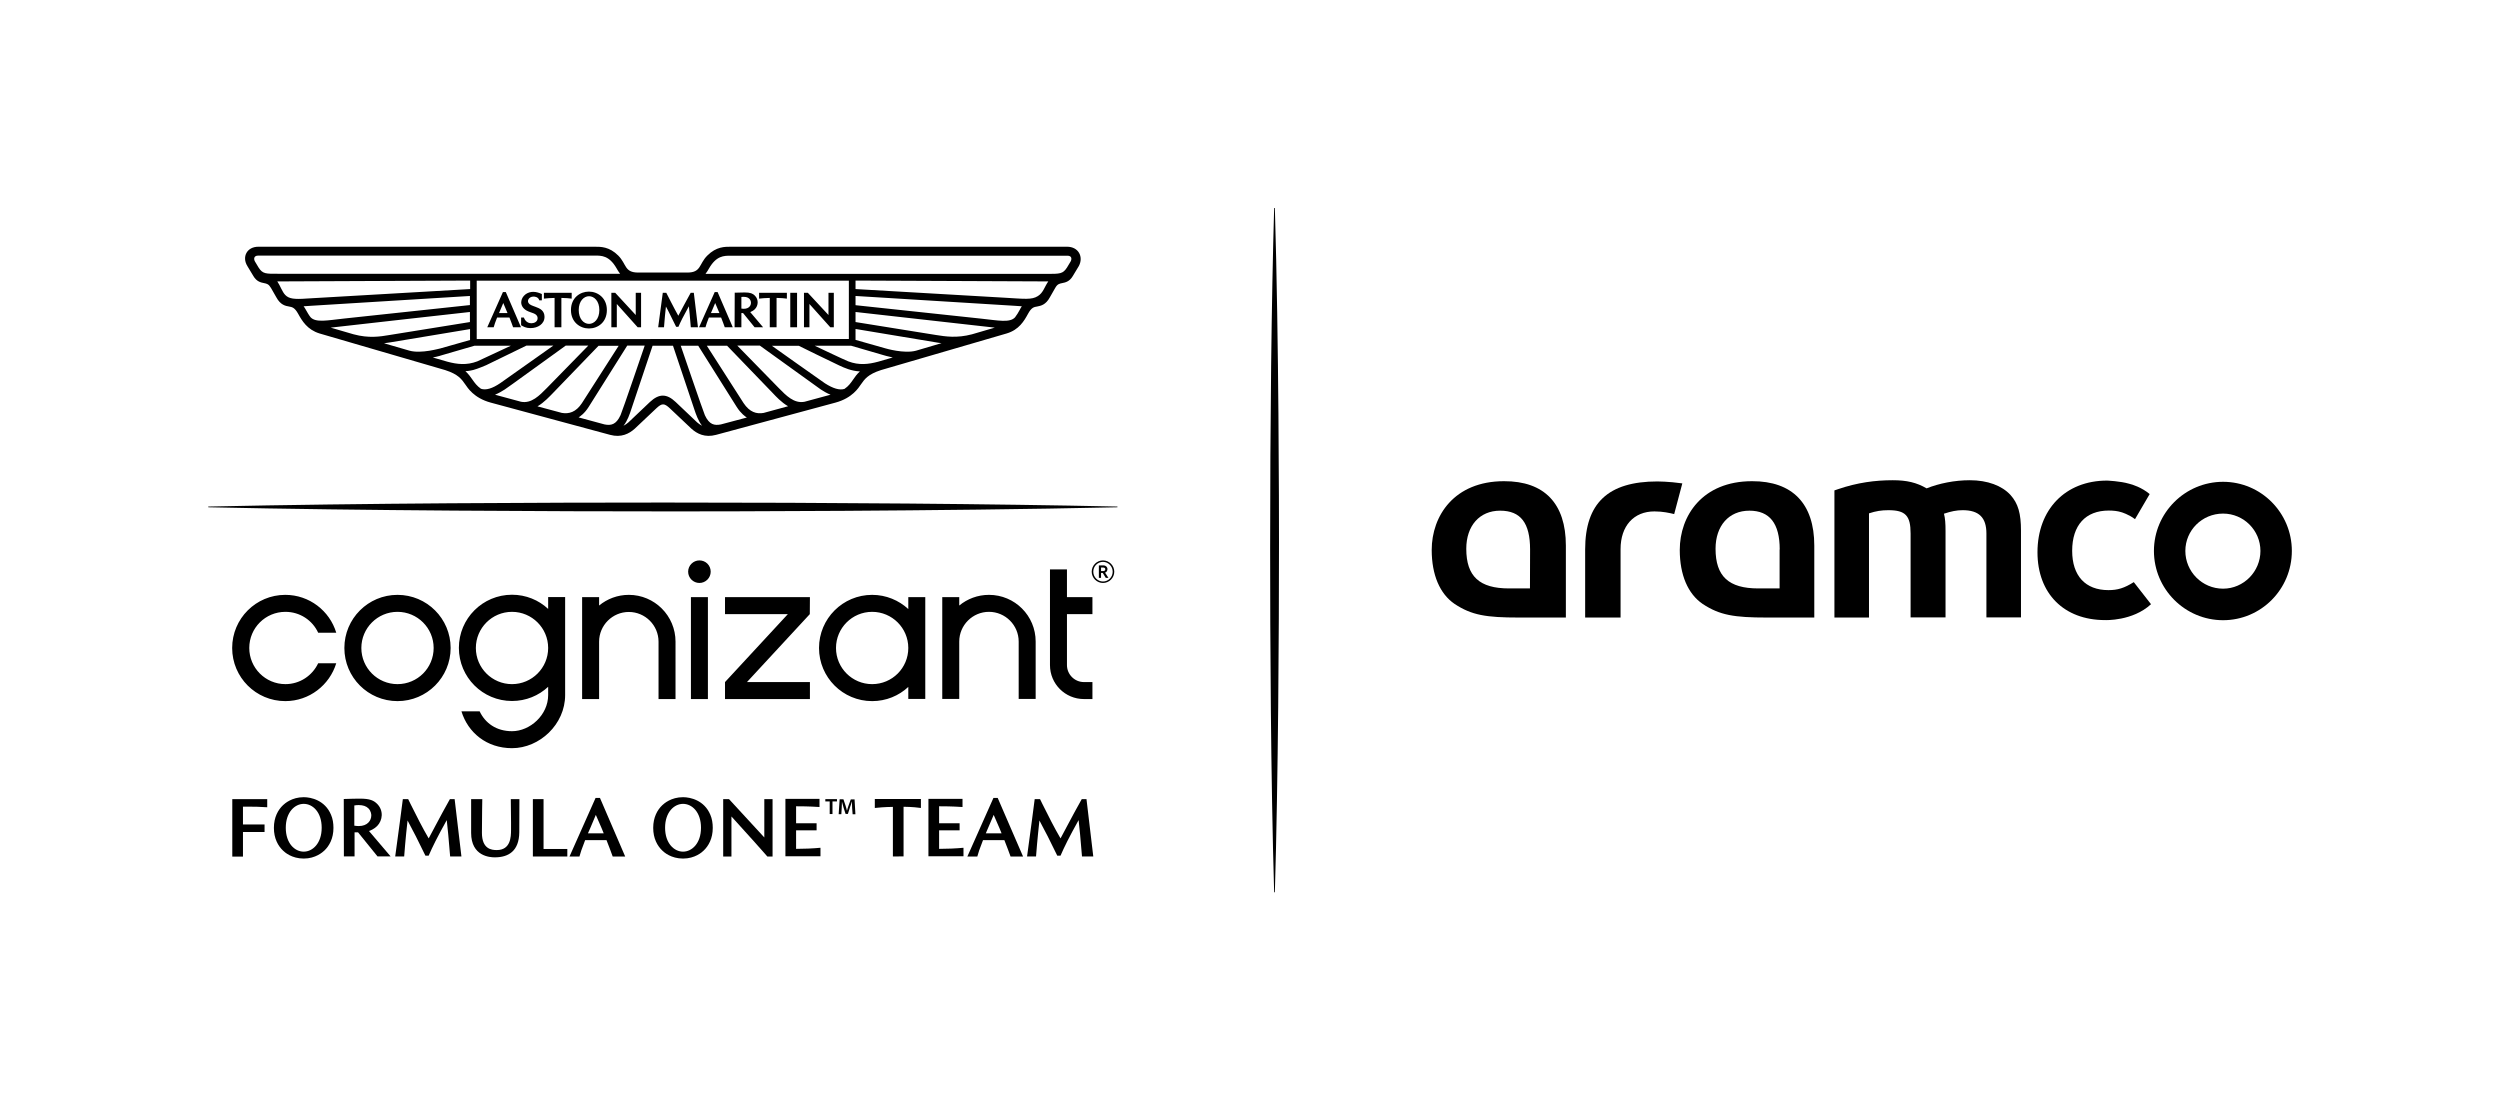 <?xml version="1.0" encoding="utf-8"?>
<!-- Generator: Adobe Illustrator 24.0.1, SVG Export Plug-In . SVG Version: 6.00 Build 0)  -->
<svg version="1.1" id="Camada_1" xmlns="http://www.w3.org/2000/svg" xmlns:xlink="http://www.w3.org/1999/xlink" x="0px" y="0px"
	 viewBox="0 0 2061 907.3" style="enable-background:new 0 0 2061 907.3;" xml:space="preserve">
<style type="text/css">
	.st0{display:none;opacity:0.2;}
	.st1{display:inline;}
	.st2{fill:#00594f;}
</style>
<g id="Logo">
	<path d="M1047.1,452.4c0,73.5,0.5,187.1,3.3,283.2h0.6c2.8-96.1,3.4-214.8,3.4-288c0-27.1-0.1-164.5-3.4-276.1h-0.6
		C1048.2,248.4,1047.1,348.2,1047.1,452.4z"/>
	<path d="M548,414.3c-97.6,0-248.6,0.5-376.3,3.3v0.6c127.7,2.8,285.4,3.4,382.7,3.4c36,0,218.6-0.1,366.8-3.4v-0.6
		C819.1,415.4,686.5,414.3,548,414.3"/>
	<path d="M879.7,203.4H602.5c-5,0-12-0.1-19.4,7.3c-7,7-4.9,14-16.5,14h-40.4c-11.6,0-9.5-6.9-16.5-14c-7.4-7.4-14.4-7.3-19.4-7.3
		H213c-9.5,0-13.7,8.4-9.1,15.9l5,8.3c2.7,4.6,6.2,5.3,8.8,5.8c2.4,0.5,3.8,0.8,5.7,4l4.4,7.7c3.4,6.3,7.5,7.1,10.5,7.6
		c2.4,0.5,4.5,0.6,7.5,6c3.2,5.8,7.5,13.1,17.6,16.2c0,0,103.5,30.2,103.6,30.2c10.8,3.5,13.5,7.4,16.7,12c1.7,2.4,6.8,11,20.8,14.8
		l98.5,26.6c9.2,2.5,15.7-1,20.2-5l17.9-16.9c4.6-4.3,6.5-4.3,11.1,0l17.9,16.9c4.5,4,10.9,7.5,20.2,5l98.5-26.6
		c14-3.8,19.1-12.4,20.8-14.8c3.2-4.6,5.9-8.5,16.7-12l103.6-30.2c10.1-3,14.4-10.3,17.6-16.2c2.9-5.4,5.1-5.6,7.5-6
		c3-0.6,7.1-1.3,10.5-7.6l4.4-7.7c1.8-3.2,3.3-3.5,5.7-4c2.6-0.5,6.1-1.2,8.8-5.8l5-8.3C893.4,211.8,889.2,203.4,879.7,203.4
		 M213.2,220.6l-3-5c-0.9-1.5-1.5-4.9,2.8-4.9h277.3c5.6,0,11.9-0.1,18,10.5c0.8,1.4,1.7,3,2.9,4.5h-281
		C218.8,225.8,216.6,225.8,213.2,220.6 M393,231.4h306.8v48.1H393V231.4z M235.2,243.2c-2.6-2.6-4.3-8-6.6-11.2l159-0.7v7
		l-134.5,7.8C242.5,246.9,238.2,246.3,235.2,243.2 M256,261.5c-1.5-1.9-2.7-4.1-3.9-6.2c-0.6-1.1-1.2-2-1.8-2.8
		c1.9-0.1,2.3-0.2,5.9-0.4l131.2-8.1v7.5l-103.7,11.1C269.8,264.1,260.3,266.2,256,261.5 M291.5,275.6c-7.6-2.2-14.2-4.1-18.9-5.5
		c12.6-1.5,114.8-12.9,114.8-12.9v8.3L321,276.2C313.3,277.5,304.1,279,291.5,275.6 M337.6,289.1c-6.7-1.9-13.9-4-21-6.1
		c1.9-0.3,3.2-0.5,5.4-0.8c6.7-1.1,65.5-10.9,65.5-10.9v9c0,0-24.6,7-24.7,7C362.6,287.2,347.4,291.8,337.6,289.1 M368.9,298.2
		L368.9,298.2c-1-0.3-5.5-1.6-12.1-3.5c4.3-0.8,7-1.7,7.6-1.9c0.4-0.1,26.8-7.8,26.8-7.8h30l-27.7,12.9
		C384.6,301.3,376.8,300.3,368.9,298.2 M396.5,320.5c-3.3-2.3-5.1-4.8-7-7.5c-1.6-2.3-3.2-4.6-5.8-7c0.6,0,3.4-0.2,6.5-1
		c3.3-0.8,10.5-3.9,10.5-3.9l33.3-16.2h22.2l-43.7,30.9C405.9,320.3,400.6,321.9,396.5,320.5 M429.5,331.2l-21.4-5.8
		c2.9-1.2,5.7-2.8,8-4.3c2.2-1.5-0.3,0.4,50.3-36.2H485l-34.2,35C444.7,326.1,438.1,332.9,429.5,331.2 M463.2,340.4l-20.1-5.4
		c5.5-3.2,10.4-8.6,12.3-10.5l38-39.4H510l-30.3,47.3C474.8,339.8,469.1,341.4,463.2,340.4 M498.4,349.9l-21.4-5.8
		c1-0.7,4.8-3,8.4-8.8l31.7-50.4h14.4c0,0-18.6,54.6-19.9,57.3C507.9,350.3,503.6,350.9,498.4,349.9 M574.7,348.2L557,331.4
		c-7.4-7-13.7-7-21.2,0l-17.7,16.8c-1.4,1.2-2.7,2.1-4.1,2.8c3.3-4.1,5.2-9.8,6.4-13.5L538,285h16.8l17.6,52.5
		c1.3,3.9,3.2,9.5,6.4,13.5C577.4,350.3,576.1,349.4,574.7,348.2 M594.3,349.9c-5.2,1-9.5,0.4-13.2-7.6
		c-1.3-2.8-19.9-57.3-19.9-57.3h14.4l31.7,50.4c3.6,5.7,7.3,8.1,8.4,8.8L594.3,349.9z M629.6,340.4c-5.9,1.1-11.6-0.6-16.6-8.1
		L582.7,285h16.7l38,39.4c1.9,2,6.7,7.3,12.3,10.5L629.6,340.4z M663.3,331.2c-8.7,1.7-15.3-5.2-21.3-11.3l-34.2-35h18.6
		c0,0,48.1,34.7,50.3,36.2c2.3,1.5,5,3.1,8,4.3L663.3,331.2z M703.2,313.1c-1.9,2.7-3.6,5.2-7,7.5c-4,1.3-9.4-0.3-16.1-4.6
		c-1.9-1.2-43.7-30.9-43.7-30.9h22.2c0,0,25.7,12.7,33.3,16.2c4.3,2,9.8,4.5,17,4.9C706.4,308.4,704.8,310.8,703.2,313.1
		 M723.9,298.2L723.9,298.2c-7.9,2.1-15.7,3.1-24.6-0.3c-3.2-1.2-27.7-12.9-27.7-12.9h30c0,0,26.4,7.7,26.8,7.8
		c0.7,0.2,3.3,1,7.6,1.9C729.4,296.6,724.9,297.9,723.9,298.2 M755.2,289.1c-9.8,2.7-25.2-1.9-25.2-1.9c-0.1,0-24.7-7-24.7-7v-9
		c0,0,58.9,9.8,65.5,10.9c2.2,0.4,3.4,0.6,5.4,0.8C769,285,761.9,287.1,755.2,289.1 M801.3,275.6c-12.5,3.3-21.8,1.8-29.5,0.6
		c-6.6-1.1-66.5-10.7-66.5-10.7v-8.3l114.8,12.9C815.5,271.5,808.8,273.4,801.3,275.6 M840.7,255.4c-1.1,2.1-2.4,4.2-3.9,6.2
		c-4.3,4.7-13.8,2.6-27.8,1.1l-103.7-11.1V244c0,0,129.6,8,131.2,8.1c3.6,0.2,4,0.3,5.9,0.4C841.8,253.4,841.2,254.3,840.7,255.4
		 M855.6,244.1c-5.1,3.2-10.8,2.3-27.9,1.3l-122.4-7.1v-7l158.9,0.7C861,236.6,860.1,241.3,855.6,244.1 M882.6,215.6l-3,5
		c-3.4,5.2-5.6,5.2-17,5.2h-281c1.2-1.5,2.1-3.1,2.9-4.5c6.1-10.6,12.4-10.5,18-10.5h277.3C884.1,210.7,883.5,214.1,882.6,215.6
		 M569.5,269.8c-0.7-8.7-1.2-13.8-1.6-17.3c-4.7,8.5-6.7,12.5-8.6,16.9h-1.9c-4.7-9.5-5.2-10.6-6.5-13.1c-0.4-0.8-1-1.8-1.9-3.6
		c-0.4,3.4-1.1,10.2-1.6,17.1h-4.8c1.4-10,3.6-27,3.8-28.4h2.9c0,0,6.9,13.7,9.9,18.9c3.5-6.4,5.7-10.9,10.2-18.9h2.6
		c0.5,4.1,2,17.1,3.4,28.4H569.5z M657.1,241.4h-5.6v28.4h5.6V241.4z M640.2,269.8v-24.2c4.2,0.1,6.4,0.3,8.5,0.6v-4.8h-22.9v4.8
		c2.4-0.3,4.8-0.5,8.8-0.6v24.2H640.2z M462.8,269.8v-24.2c4.2,0.1,6.4,0.3,8.5,0.6v-4.8h-22.9v4.8c2.4-0.3,4.8-0.5,8.8-0.6v24.2
		H462.8z M528.5,269.8v-28.4h-4.4v18.3l-16.9-18.3H504v28.4h4.5v-19.2l17.2,19.2H528.5z M429.6,261.8v6.3c1.8,1.1,4,2.4,7.7,2.4
		c6.1,0,11.6-3.4,11.6-9.3c0-1.9-0.6-5.3-4.9-7.2c-3.6-1.6-5.9-2-7.5-3.3c-2.8-2.4-0.5-6.2,3.3-6.2c1.2,0,4,0.3,4.8,3.1h2.1v-5.2
		c-2-0.9-4.5-1.8-7.1-1.8c-2.3,0-4.5,0.7-6.3,2c-4.3,3.2-5.5,9.6,0.6,13.3c3.9,2.3,9.1,2.1,9.3,6.3c0.1,3.1-2.9,4.3-5.1,4.3
		c-4.5,0-5.9-3.9-6.2-4.7L429.6,261.8z M429.5,269.8l-12.5-29h-2.4l-12.9,29h5.3c0.7-2.3,1.2-4.1,2.8-8H420c1.3,3.1,2.2,5.9,3,8
		H429.5z M411.4,258.1c0.6-1.4,0.7-1.7,3.5-8.3c2.7,6.3,2.9,6.7,3.5,8.3H411.4z M500.3,255.6c0-10-7.5-15.2-14.8-15.2
		s-14.8,5.1-14.8,15.2c0,10,7.5,15.2,14.8,15.2C492.9,270.8,500.3,265.7,500.3,255.6 M485.6,267L485.6,267c-4.5,0-8.5-4.2-8.5-11.4
		c0-7.5,4.3-11.4,8.5-11.4l0,0c4.2,0,8.5,3.9,8.5,11.4S489.8,267,485.6,267L485.6,267z M605.6,269.8h5.6v-11.7h1.4l9.5,11.7h7
		l-10.6-12.5c1.5-0.6,2.8-1.4,3.8-2.4c2.9-2.9,3.3-7.9,0-11.2c-1.7-1.7-3.6-2.6-8.4-2.6c0,0-6.5,0.1-8.2,0.2L605.6,269.8z
		 M611.2,244.8c0.7-0.1,1.3-0.1,1.9-0.1c5.8,0,6,4.3,6,4.9c0,3-2.6,5.7-7.9,4.8V244.8z M604.1,269.8l-12.5-29h-2.4l-12.9,29h5.3
		c0.7-2.3,1.2-4.1,2.8-8h10.1c1.3,3.1,2.2,5.9,3,8H604.1z M586.1,258.1c0.6-1.4,0.7-1.7,3.5-8.3c2.7,6.3,2.9,6.7,3.5,8.3H586.1z
		 M687.4,269.8v-28.4H683v18.3l-17-18.3h-3.2v28.4h4.5v-19.2l17.2,19.2H687.4z"/>
	<g>
		<path d="M494.6,657.8H491l-21.5,48.3h8.2c0.8-2.9,1.8-6.2,4.7-13.5H500c2.1,5.2,3.8,10,5.1,13.5h10.3L494.6,657.8z M491.2,671.8
			c5.2,12,5.3,12,6.5,15.2h-13C486.1,683.9,486.2,683.8,491.2,671.8"/>
		<path d="M822.5,657.8H819l-21.5,48.3h8.2c0.8-2.9,1.8-6.2,4.7-13.5H828c2.1,5.2,3.8,10,5.1,13.5h10.3L822.5,657.8z M819.2,671.8
			c5.2,12,5.3,12,6.5,15.2h-13C814.1,683.9,814.1,683.8,819.2,671.8"/>
		<path d="M371.1,706.1c-1.2-15-2.1-24-2.8-30c-8.1,14.6-11.6,21.7-14.9,29.3h-2.7c-8.2-16.8-9.1-18.4-11-21.9
			c-0.8-1.5-1.7-3.2-3.7-7.1c-0.4,3-1.8,16.2-2.8,29.7h-7.4c2.4-17,6.1-45.7,6.3-47.3h4.4c0.7,1.3,1.3,2.6,1.9,3.9
			c5.4,10.8,9.7,19.4,14.9,28.3l0.1,0.1l0.1-0.1c2.3-4.3,4.5-8.3,6.5-12.2c3.2-6,6.5-12.2,10.9-20h3.9c0.2,1.5,2.9,24.9,5.6,47.3
			H371.1z"/>
		<path d="M892,706.1c-1.2-15-2.1-24-2.8-30c-8.1,14.6-11.6,21.7-14.9,29.3h-2.7c-8.2-16.8-9.1-18.4-11-21.9
			c-0.8-1.5-1.7-3.2-3.7-7.1c-0.3,3-1.8,16.2-2.8,29.7h-7.4c2.4-17,6.1-45.7,6.3-47.3h4.4c0.7,1.3,1.3,2.6,1.9,3.9
			c5.4,10.8,9.7,19.4,14.9,28.3l0.1,0.1l0.1-0.1c2.3-4.3,4.5-8.3,6.5-12.2c3.2-6,6.5-12.2,10.9-20h3.9c0.2,1.5,2.9,24.9,5.6,47.3
			H892z"/>
		<path d="M250.4,707.8c-9.9,0-15.7-5.2-17.1-6.6c-4-3.8-7.5-9.9-7.5-18.7s3.5-14.9,7.5-18.7c1.4-1.3,7.2-6.6,17.1-6.6
			c6,0,17.5,2.5,22.5,14.5c1.4,3.2,2,6.9,2,10.8c0,8.8-3.5,14.9-7.5,18.7C266,702.5,260.2,707.8,250.4,707.8 M250.4,702.1
			c7.3,0,14.8-6.8,14.8-19.7s-7.4-19.7-14.8-19.7l0,0c-7.3,0-14.8,6.8-14.8,19.7S243,702.1,250.4,702.1L250.4,702.1L250.4,702.1z"/>
		<path d="M563.1,707.8c-9.9,0-15.7-5.2-17.1-6.6c-4-3.8-7.5-9.9-7.5-18.7s3.5-14.9,7.5-18.7c1.4-1.3,7.2-6.6,17.1-6.6
			c6,0,17.5,2.5,22.5,14.5c1.4,3.2,2,6.9,2,10.8c0,8.8-3.5,14.9-7.5,18.7C578.8,702.5,573,707.8,563.1,707.8 M563.1,702.1
			c7.3,0,14.8-6.8,14.8-19.7s-7.4-19.7-14.8-19.7l0,0c-7.3,0-14.8,6.8-14.8,19.7S555.8,702.1,563.1,702.1L563.1,702.1L563.1,702.1z"
			/>
		<path d="M283.4,658.7c2.6-0.2,13.3-0.3,13.5-0.3c8.1,0,11.3,1.6,14,4.3c2.6,2.6,3.9,5.9,3.8,9.4c-0.1,3.3-1.5,6.6-3.8,8.9
			c-2.5,2.5-5.6,3.7-6.7,4.1L322,706h-10.8l-16-19.8h-2.9V706h-8.8L283.4,658.7z M295.7,663.7c-1.1,0-2.3,0.1-3.5,0.3h-0.1v16.7h0.1
			c1.3,0.2,2.5,0.3,3.6,0.3c7.1,0,10.3-4.5,10.3-8.8l0,0c0-0.6-0.1-3.5-2.4-5.8C301.9,664.6,299.2,663.7,295.7,663.7"/>
		<polygon points="439.3,706.1 439.3,658.8 448.1,658.8 448.1,699.9 467.7,699.9 467.7,706.1 		"/>
		<polygon points="684,660.7 680.4,660.7 680.4,658.8 690,658.8 690,660.7 686.3,660.7 686.3,671.1 684,671.1 		"/>
		<path d="M702.5,666.1c-0.1-1.6-0.2-3.5-0.2-5.2h-0.1c-0.4,1.5-0.9,3.2-1.5,4.7L699,671h-1.9l-1.7-5.3c-0.5-1.6-0.9-3.3-1.3-4.8
			l0,0c-0.1,1.6-0.1,3.6-0.2,5.3l-0.3,5h-2.2l0.8-12.3h3.1l1.7,5c0.5,1.4,0.8,2.9,1.2,4.3h0.1c0.3-1.3,0.8-2.9,1.3-4.3l1.8-4.9h3.1
			l0.7,12.3h-2.3L702.5,666.1z"/>
		<path d="M632.6,706.1c-2-2.5-16.1-18.1-29.6-33v33h-6.8v-47.3h4.8l29.1,31.6v-31.6h6.8v47.3H632.6z"/>
		<path d="M736.1,706.1v-40.9c-7.4,0.1-12,0.6-14.9,0.9v-7.4h38v7.4c-2.2-0.3-6.5-0.9-14.3-1V706L736.1,706.1L736.1,706.1z"/>
		<path d="M656.3,699.8v-15.3h16.9v-5.8h-16.9v-14c4,0,9.6,0,19.3,0.6v-6.7h-28.1v47.3h28.9v-7C670,699.5,662.7,699.8,656.3,699.8"
			/>
		<path d="M774.2,699.8v-15.3h16.9v-5.8h-16.9v-14c4,0,9.6,0,19.3,0.6v-6.7h-28.1v47.3h28.9v-7C787.9,699.5,780.5,699.8,774.2,699.8
			"/>
		<path d="M421.1,658.8c0.3,18.2,0.2,25.4,0.2,25.4c0,5.9-0.4,16.6-11.8,16.6c-4.1,0-12.2-0.7-12.2-14.2c0-12.2,0.3-27.3,0.3-27.8
			h-9.2c0,0.6,0,14.4,0,27.8c0,19.4,15.6,20.2,19.5,20.2c11.2,0,20-5.1,20.2-20.6l0.1-27.4H421.1z"/>
		<path d="M220.3,665.5L220.3,665.5v-6.7h-28.8v47.4h8.8v-20.3h17.8v-6.2h-17.8V665C209.1,664.9,214.3,665.1,220.3,665.5"/>
	</g>
	<g>
		<path d="M918.6,471.3c0,5.1-4.2,9.3-9.3,9.3s-9.3-4.2-9.3-9.3c0-5.1,4.2-9.3,9.3-9.3C914.4,462,918.6,466.2,918.6,471.3
			 M917.3,471.3c0-4.4-3.6-8.1-8-8.1s-8,3.6-8,8.1c0,4.4,3.6,8.1,8,8.1S917.3,475.8,917.3,471.3 M911,472.1l2.8,4.3h-2.2l-2.5-4.1
			h-1.4v4.1h-1.8v-10.3h3.9c1.7,0,3.2,1.3,3.2,3.1C912.9,470.7,912.2,471.7,911,472.1 M907.7,470.8h1.9c0.9,0,1.6-0.6,1.6-1.5
			s-0.7-1.4-1.6-1.4h-1.9V470.8z M569.6,492.3h14v84h-14V492.3z M518.4,490.4c-9.3,0-17.8,3.3-24.5,8.8v-6.9h-14v84h14V529
			c0-13.5,11-24.5,24.5-24.5s24.5,11,24.5,24.5v47.3h14V529C556.9,507.6,539.6,490.4,518.4,490.4 M451.9,492.2h14V573l0,0
			c0,24.2-21.1,43.8-43.8,43.8c-20.9,0-36.3-12.8-41.7-30.4h15c4.6,9.7,13.7,16.4,26.7,16.4c14.9,0,29.8-13.4,29.8-29.8v-6.8
			c-7.8,7.3-18.3,11.7-29.8,11.7c-24.2,0-43.8-19.6-43.8-43.8s19.6-43.8,43.8-43.8c11.5,0,22,4.4,29.8,11.7V492.2z M451.9,534.2
			c0-16.5-13.4-29.8-29.8-29.8c-16.5,0-29.8,13.4-29.8,29.8c0,16.5,13.4,29.8,29.8,29.8S451.9,550.7,451.9,534.2 M235.3,504.4
			c12,0,22.3,7,27,17.2h14.9c-5.4-18-22.2-31.2-42-31.2c-24.2,0-43.8,19.6-43.8,43.8c0,24.2,19.6,43.8,43.8,43.8
			c19.8,0,36.5-13.2,42-31.2h-14.9c-4.8,10.2-15.1,17.2-27,17.2c-16.5,0-29.8-13.4-29.8-29.8C205.5,517.7,218.8,504.4,235.3,504.4
			 M371.5,534.2c0,24.2-19.6,43.8-43.8,43.8c-24.2,0-43.8-19.6-43.8-43.8s19.6-43.8,43.8-43.8C351.9,490.4,371.5,510,371.5,534.2
			 M357.5,534.2c0-16.5-13.4-29.8-29.8-29.8c-16.5,0-29.8,13.4-29.8,29.8c0,16.5,13.4,29.8,29.8,29.8
			C344.2,564,357.5,550.7,357.5,534.2 M815.3,490.4c-9.3,0-17.8,3.3-24.5,8.8v-6.9h-14v83.9h14v-47.3c0-13.5,11-24.5,24.5-24.5
			s24.5,11,24.5,24.5v47.3h14v-47.3C853.8,507.6,836.6,490.4,815.3,490.4 M748.8,492.3h14v83.9h-14v-9.9
			C741,573.6,730.5,578,719,578c-24.2,0-43.8-19.6-43.8-43.8s19.6-43.8,43.8-43.8l0,0c11.5,0,22,4.5,29.8,11.7V492.3z M748.8,534.2
			c0-16.5-13.4-29.8-29.8-29.8c-16.5,0-29.8,13.4-29.8,29.8c0,16.5,13.4,29.8,29.8,29.8C735.5,564,748.8,550.7,748.8,534.2
			 M900.6,506.3v-14h-21v-22.9h-14v22.9v14v42c0,15.5,12.5,28,28,28h7v-14h-7l0,0c-7.7,0-14-6.3-14-14v-42H900.6z M576.6,462
			c-5.1,0-9.3,4.2-9.3,9.3c0,5.1,4.2,9.3,9.3,9.3s9.3-4.2,9.3-9.3C585.9,466.1,581.8,462,576.6,462 M667.7,492.3h-70v14h51.8
			l-51.8,56v14h70v-14h-51.9l51.8-56L667.7,492.3z"/>
	</g>
	<g>
		<g>
			<path d="M1832.7,397.2c-31.4,0-57,25.6-57,57s25.6,57.1,57,57.1s56.7-25.6,56.7-57.1C1889.4,422.8,1864.1,397.2,1832.7,397.2
				 M1832.7,485.3c-17.3,0-31.1-14.1-31.1-31.1s13.8-30.8,31.1-30.8c17,0,30.8,13.8,30.8,30.8
				C1863.5,471.2,1849.7,485.3,1832.7,485.3"/>
			<path d="M1623.9,395.9c-12.5,0-25.3,2.6-35.6,6.7c-8.3-4.8-16.3-6.7-27.9-6.7c-14.4,0-29.1,1.9-45.2,7.4l-2.9,1v104.8h28.5v-85.9
				c5.8-1.9,10.3-2.6,16-2.6c14.1,0,18.3,4.5,18.3,19.2V509h28.8v-71.1c0-6.4-0.3-10.6-1.3-14.4c5.8-1.9,10.3-2.9,15.4-2.9
				c13.5,0,19.6,6.1,19.6,19.2V509h28.5v-71.5c0-14.1-2.3-22.4-8.7-29.5C1650.4,400.4,1638.6,395.9,1623.9,395.9"/>
			<path d="M1738.2,486.5c-19,0-29.9-11.8-29.9-32.4c0-21.1,11-33.2,30.2-33.2c4,0,7.3,0.4,10.5,1.4c0,0,5.9,1.7,11.1,5.7l12.1-20.7
				c-6.6-5.5-14.3-7.9-16.9-8.5c-7.4-2.2-18.3-2.6-18.3-2.6c-34.3,0-57.3,23.8-57.3,59.1c0,34,21.8,55.9,55.7,55.9
				c0,0,22.7,1,37.9-13.1l-14.2-18.2C1751.3,484.8,1745.9,486.5,1738.2,486.5"/>
			<path d="M1366.4,396.9c-40.7,0-59.6,17.9-59.6,56.1v56.1h29.2v-53.8v-2.6c0-19.2,10.9-31.1,27.9-31.1c7.1,0,12.5,1.3,16.3,2.2
				l6.7-25.3C1375.6,396.9,1366.4,396.9,1366.4,396.9"/>
			<path d="M1495.7,449.8v59.3h-39.1c-26.9,0-38.8-1.9-52.9-11.2c-12.2-8.3-18.9-24-18.9-44.5c0-28.2,18.6-56.7,59.6-56.7
				C1477.7,396.6,1495.7,415.2,1495.7,449.8 M1467.2,453c0-21.5-8.3-32-25-32c-17,0-27.9,12.5-27.9,31.4c0,22.8,10.9,32.7,35.2,32.7
				h17.6V453H1467.2z"/>
			<path d="M1290.9,449.8v59.3h-38.8c-26.9,0-38.8-1.9-52.9-11.2c-12.2-8.3-18.9-24-18.9-44.5c0-28.2,18.6-56.7,59.6-56.7
				C1273.3,396.6,1290.9,415.2,1290.9,449.8 M1261.4,453c0-21.8-7.7-32-24.7-32s-27.9,12.5-27.9,31.4c0,22.8,10.9,32.7,35.2,32.7
				h17.3L1261.4,453L1261.4,453z"/>
		</g>
	</g>
</g>
<g id="Guides" class="st0">
	<g class="st1">
		<path class="st2" d="M43.8,393.7c12,0,22.3,7,27,17.2h14.9c-5.4-18-22.2-31.2-42-31.2C19.6,379.7,0,399.3,0,423.5
			s19.6,43.8,43.8,43.8c19.8,0,36.5-13.2,42-31.2h-15c-4.8,10.2-15.1,17.2-27,17.2C27.3,453.3,14,440,14,423.5
			S27.3,393.7,43.8,393.7"/>
		<path class="st2" d="M129.6,393.7c12,0,22.3,7,27,17.2h14.9c-5.4-18-22.2-31.2-42-31.2c-24.2,0-43.8,19.6-43.8,43.8
			c0,24.2,19.6,43.8,43.8,43.8c19.8,0,36.5-13.2,42-31.2h-14.9c-4.8,10.2-15.1,17.2-27,17.2c-16.5,0-29.8-13.4-29.8-29.8
			C99.8,407,113.1,393.7,129.6,393.7"/>
	</g>
	<g class="st1">
		<path class="st2" d="M965,423.8c12,0,22.3,7,27,17.2h14.9c-5.4-18-22.2-31.2-42-31.2c-24.2,0-43.8,19.6-43.8,43.8
			c0,24.2,19.6,43.8,43.8,43.8c19.8,0,36.5-13.2,42-31.2H992c-4.8,10.2-15.1,17.2-27,17.2c-16.5,0-29.8-13.4-29.8-29.8
			C935.1,437.2,948.5,423.8,965,423.8"/>
		<path class="st2" d="M1050.7,423.8c12,0,22.3,7,27,17.2h14.9c-5.4-18-22.2-31.2-42-31.2c-24.2,0-43.8,19.6-43.8,43.8
			c0,24.2,19.6,43.8,43.8,43.8c19.8,0,36.5-13.2,42-31.2h-14.9c-4.8,10.2-15.1,17.2-27,17.2c-16.5,0-29.8-13.4-29.8-29.8
			C1020.9,437.2,1034.3,423.8,1050.7,423.8"/>
		<path class="st2" d="M1136.5,423.8c-12,0-22.3,7-27,17.2h-14.9c5.4-18,22.2-31.2,42-31.2c24.2,0,43.8,19.6,43.8,43.8
			c0,24.2-19.6,43.8-43.8,43.8c-19.8,0-36.5-13.2-42-31.2h14.9c4.8,10.2,15.1,17.2,27,17.2c16.5,0,29.8-13.4,29.8-29.8
			C1166.3,437.2,1153,423.8,1136.5,423.8"/>
		<path class="st2" d="M1050.7,423.8c-12,0-22.3,7-27,17.2h-14.9c5.4-18,22.2-31.2,42-31.2c24.2,0,43.8,19.6,43.8,43.8
			c0,24.2-19.6,43.8-43.8,43.8c-19.8,0-36.5-13.2-42-31.2h14.9c4.8,10.2,15.1,17.2,27,17.2c16.5,0,29.8-13.4,29.8-29.8
			C1080.6,437.2,1067.2,423.8,1050.7,423.8"/>
	</g>
	<g class="st1">
		<path class="st2" d="M1933.3,423.9c12,0,22.3,7,27,17.2h14.9c-5.4-18-22.2-31.2-42-31.2c-24.2,0-43.8,19.6-43.8,43.8
			c0,24.2,19.6,43.8,43.8,43.8c19.8,0,36.5-13.2,42-31.2h-14.9c-4.8,10.2-15.1,17.2-27,17.2c-16.5,0-29.8-13.4-29.8-29.8
			C1903.4,437.3,1916.8,423.9,1933.3,423.9"/>
		<path class="st2" d="M2019,423.9c12,0,22.3,7,27,17.2h14.9c-5.4-18-22.2-31.2-42-31.2c-24.2,0-43.8,19.6-43.8,43.8
			c0,24.2,19.6,43.8,43.8,43.8c19.8,0,36.5-13.2,42-31.2H2046c-4.8,10.2-15.1,17.2-27,17.2c-16.5,0-29.8-13.4-29.8-29.8
			C1989.2,437.3,2002.6,423.9,2019,423.9"/>
	</g>
	<g class="st1">
		<path class="st2" d="M1019.5,127.7c0-12,7-22.3,17.2-27V85.8c-18,5.4-31.2,22.2-31.2,42c0,24.2,19.6,43.8,43.8,43.8
			s43.8-19.6,43.8-43.8c0-19.8-13.2-36.5-31.2-42v14.9c10.2,4.8,17.2,15.1,17.2,27c0,16.5-13.4,29.8-29.8,29.8
			C1032.8,157.6,1019.5,144.2,1019.5,127.7"/>
		<path class="st2" d="M1019.5,42c0-12,7-22.3,17.2-27V0c-18,5.4-31.2,22.2-31.2,42c0,24.2,19.6,43.8,43.8,43.8s43.8-19.6,43.8-43.8
			c0-19.8-13.2-36.5-31.2-42v14.9c10.2,4.8,17.2,15.1,17.2,27c0,16.5-13.4,29.8-29.8,29.8C1032.8,71.8,1019.5,58.4,1019.5,42"/>
	</g>
	<g class="st1">
		<path class="st2" d="M1079.1,779.5c0,12-7,22.3-17.2,27v14.9c18-5.4,31.2-22.2,31.2-42c0-24.2-19.6-43.8-43.8-43.8
			c-24.2,0-43.8,19.6-43.8,43.8c0,19.8,13.2,36.5,31.2,42v-14.9c-10.2-4.8-17.2-15.1-17.2-27c0-16.5,13.4-29.8,29.8-29.8
			C1065.8,749.7,1079.1,763,1079.1,779.5"/>
		<path class="st2" d="M1079.1,865.3c0,12-7,22.3-17.2,27v14.9c18-5.4,31.2-22.2,31.2-42c0-24.2-19.6-43.8-43.8-43.8
			c-24.2,0-43.8,19.6-43.8,43.8c0,19.8,13.2,36.5,31.2,42v-14.9c-10.2-4.8-17.2-15.1-17.2-27c0-16.5,13.4-29.8,29.8-29.8
			C1065.8,835.5,1079.1,848.8,1079.1,865.3"/>
	</g>
</g>
</svg>
